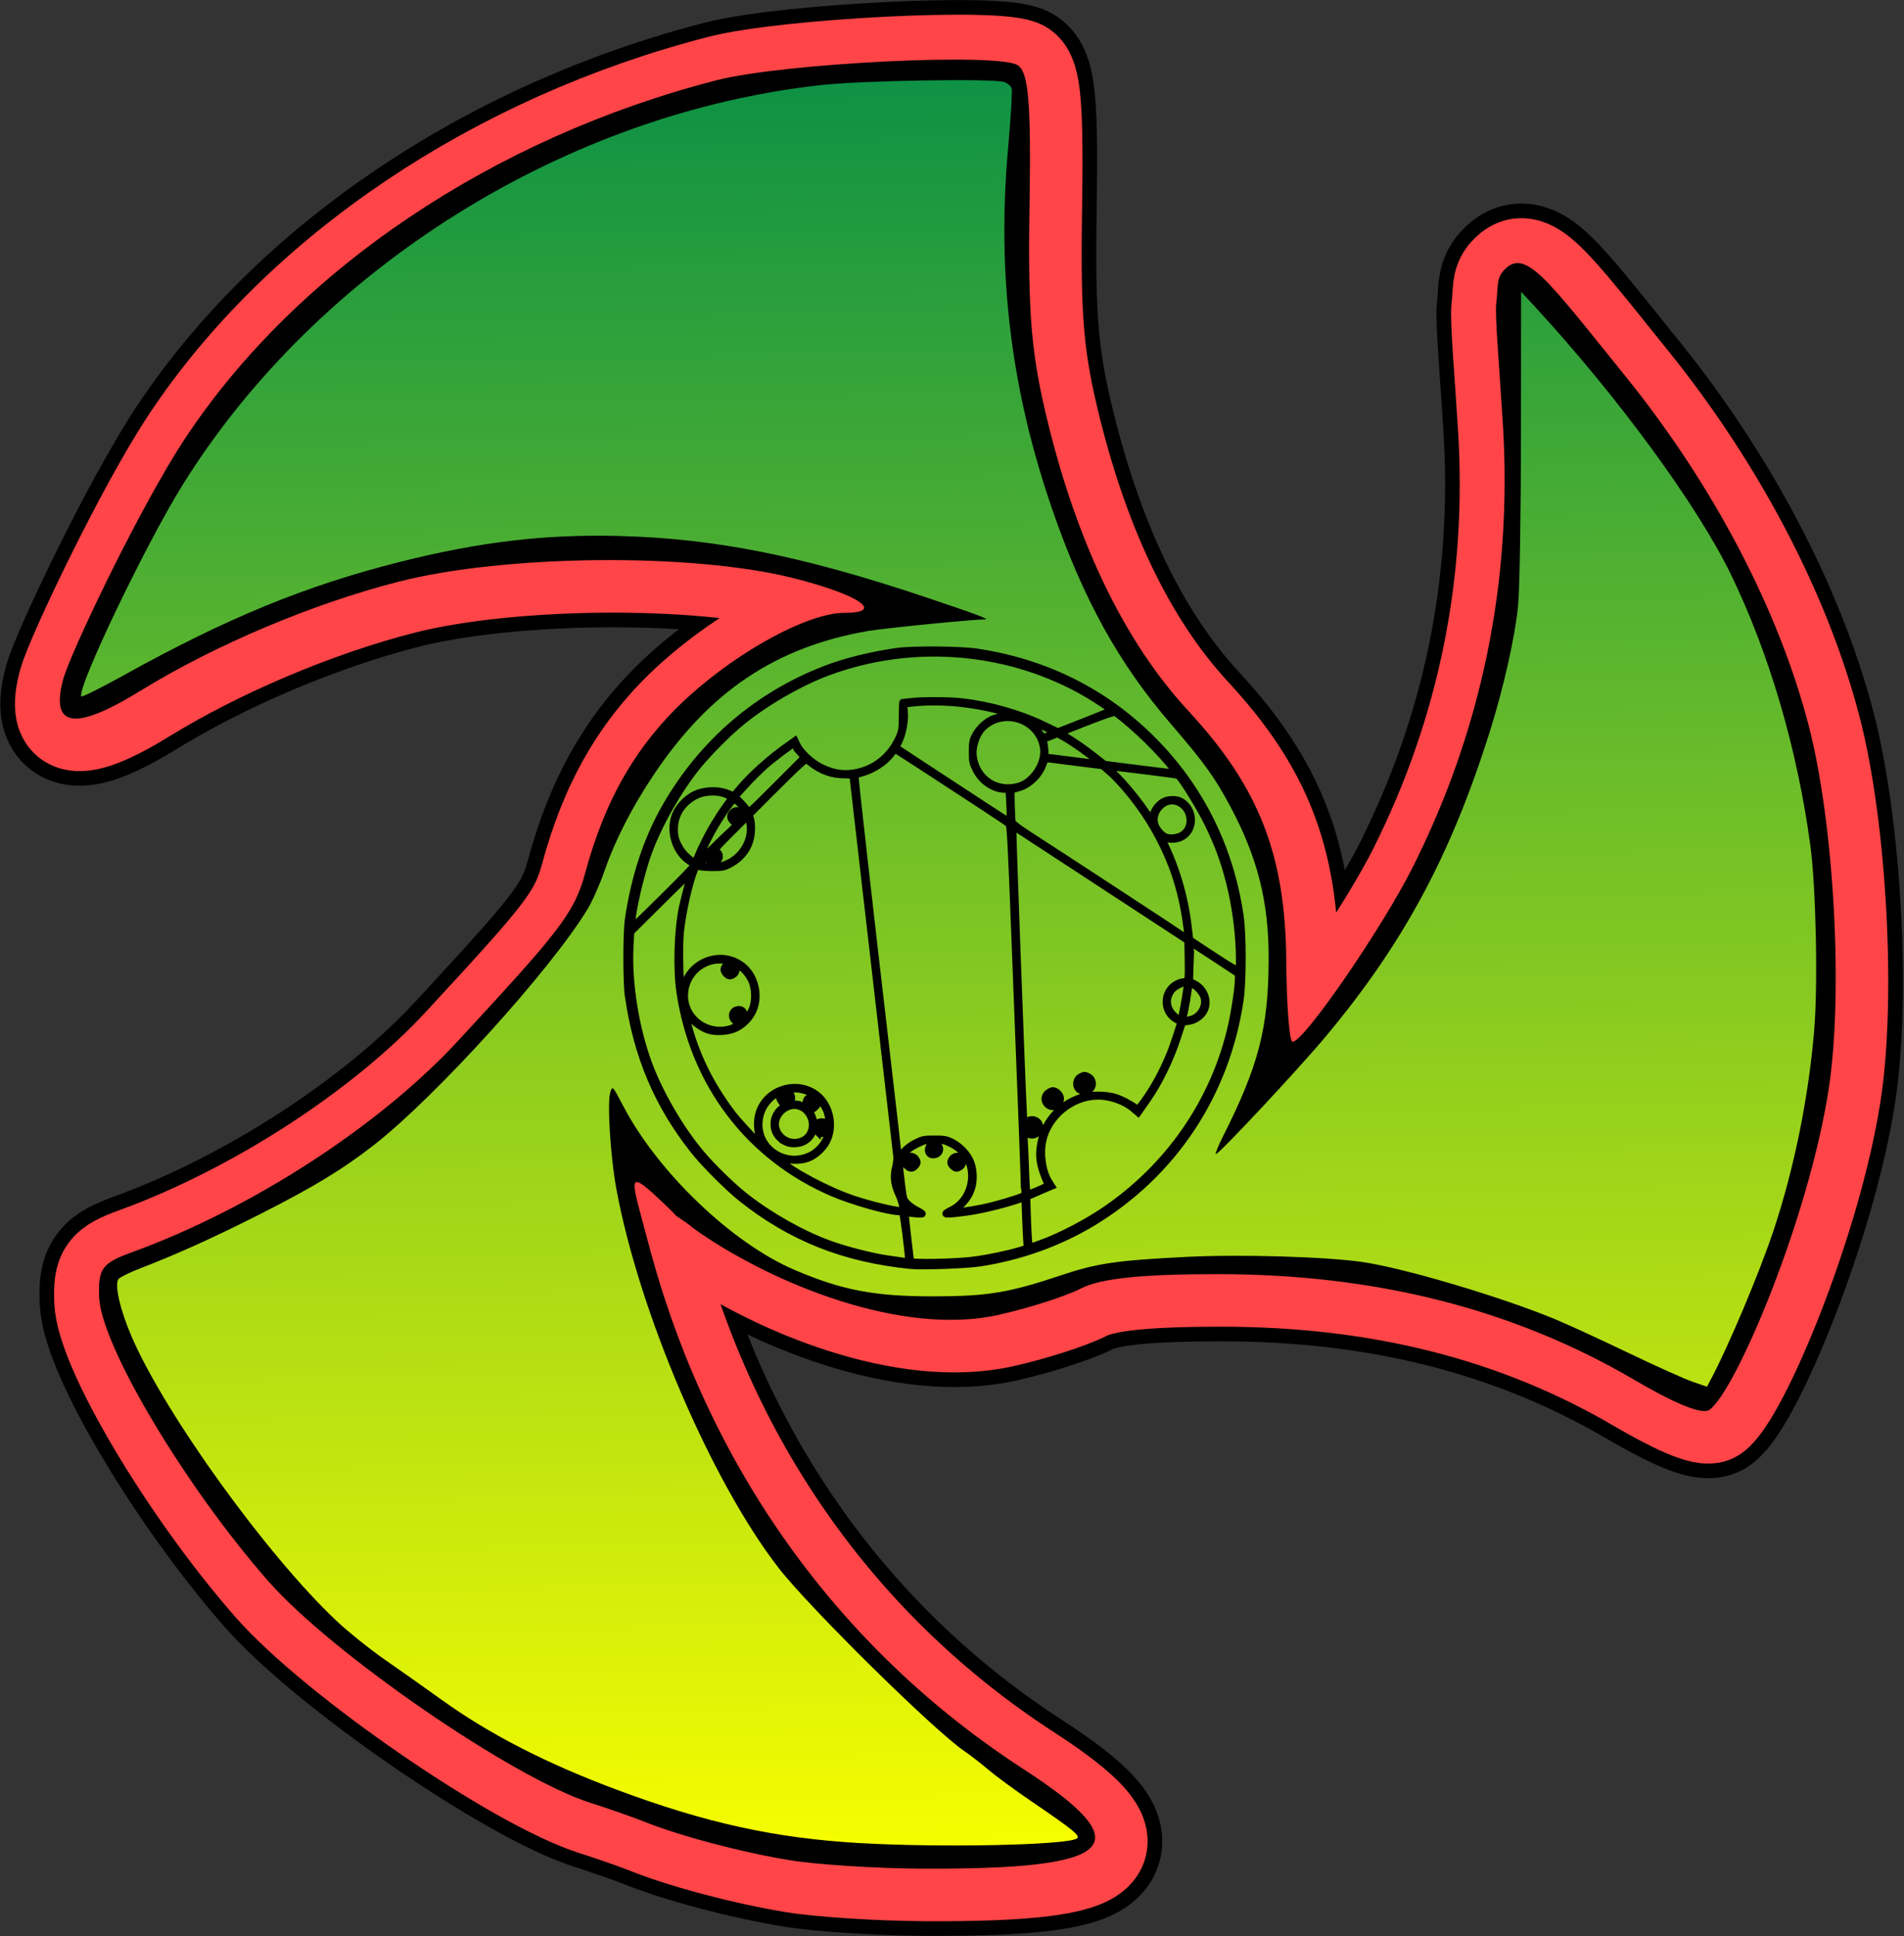 <?xml version="1.0" encoding="UTF-8" standalone="no"?>
<!-- Created with Inkscape (http://www.inkscape.org/) -->

<svg
   xmlns:dc="http://purl.org/dc/elements/1.1/"
   xmlns:cc="http://creativecommons.org/ns#"
   xmlns:rdf="http://www.w3.org/1999/02/22-rdf-syntax-ns#"
   xmlns:svg="http://www.w3.org/2000/svg"
   xmlns="http://www.w3.org/2000/svg"
   xmlns:xlink="http://www.w3.org/1999/xlink"
   version="1.1"
   width="250.707"
   height="254.829"
   id="svg3923">
  <rect width="100%" height="100%" fill="#333333" stroke="none"/>
  <defs
     id="defs3925">
    <linearGradient
       x1="103.372"
       y1="13.538"
       x2="105.9"
       y2="195.032"
       id="linearGradient3242"
       xlink:href="#linearGradient3965-4"
       gradientUnits="userSpaceOnUse"
       gradientTransform="matrix(0.947,0,0,0.947,39.212,216.046)" />
    <linearGradient
       id="linearGradient3965-4">
      <stop
         id="stop3967-0"
         style="stop-color:#0d9145;stop-opacity:1"
         offset="0" />
      <stop
         id="stop3969-9"
         style="stop-color:#f6fd00;stop-opacity:1"
         offset="1" />
    </linearGradient>
  </defs>
  <g
     transform="translate(-14.683,-96.382)"
     id="layer1">
    <g
       transform="matrix(1.355,0,0,1.355,-48.341,-204.148)"
       id="g4308">
      <g
         transform="matrix(0.947,0,0,0.947,39.549,216.384)"
         id="g4085-8-1"
         style="fill:#ff0000;stroke:#000000;stroke-width:13;stroke-linecap:butt;stroke-linejoin:bevel;stroke-miterlimit:4;stroke-opacity:1;stroke-dasharray:none">
        <g
           transform="translate(-0.092,0)"
           id="g4028-2-2"
           style="fill:#ff0000;stroke:#000000;stroke-width:13;stroke-linecap:butt;stroke-linejoin:bevel;stroke-miterlimit:4;stroke-opacity:1;stroke-dasharray:none">
          <path
             d="m 94.444,194.902 c -10.173,-0.774 -20.167,-3.552 -30.967,-8.609 -4.364,-2.043 -7.086,-3.664 -11.666,-6.946 -2.178,-1.56 -4.814,-3.44 -5.859,-4.177 -1.96,-1.382 -6.567,-5.956 -9.527,-9.457 -7.55,-8.933 -14.865,-20.763 -16.177,-26.161 -0.455,-1.871 -0.452,-1.96 0.071,-2.448 0.298,-0.279 2.14,-1.131 4.094,-1.893 4.406,-1.72 14.664,-6.873 17.898,-8.992 3.328,-2.18 6.124,-4.496 9.82,-8.131 6.054,-5.955 12.475,-13.506 15.837,-18.622 0.566,-0.862 1.352,-2.561 1.747,-3.775 1.388,-4.277 4.728,-10.199 7.887,-13.986 4.741,-5.684 10.431,-9.14 17.617,-10.701 2.175,-0.473 10.984,-1.448 13.133,-1.454 1.166,-0.003 -0.142,-0.56 -5.242,-2.23 -9.114,-2.985 -15.579,-4.585 -23.438,-5.802 -6.943,-1.075 -16.068,-0.827 -24.149,0.656 -11.825,2.171 -21.517,5.765 -34.352,12.741 -2.643,1.436 -4.851,2.567 -4.905,2.512 -0.157,-0.158 2.727,-7.657 3.25,-8.449 0.259,-0.392 1.435,-2.637 2.613,-4.99 6.248,-12.473 13.658,-21.749 24.019,-30.068 12.009,-9.643 28.901,-17.021 43.326,-18.923 4.633,-0.611 15.876,-1.145 18.8,-0.892 3.726,0.322 3.549,-0.057 2.951,6.312 -1.144,12.184 -0.155,22.535 3.261,34.141 3.073,10.439 7.401,18.819 13.147,25.457 7.357,8.499 10.138,15.201 10.138,24.426 0,6.334 -0.848,9.994 -3.728,16.081 -0.919,1.942 -1.67,3.631 -1.67,3.754 0,0.488 9.047,-9.284 12.571,-13.579 3.371,-4.108 7.247,-10.247 9.88,-15.646 2.755,-5.651 4.488,-10.229 6.412,-16.941 2.164,-7.55 2.167,-7.581 2.359,-25.827 l 0.172,-16.269 2.442,2.734 c 9.734,10.9 16.857,21.13 20.157,28.948 3.738,8.857 6.097,18.019 7.115,27.639 0.481,4.544 0.408,14.353 -0.142,18.938 -0.992,8.279 -2.949,15.95 -6.005,23.539 -1.533,3.807 -4.53,10.379 -4.732,10.379 -0.438,0 -5.196,-2.074 -9.081,-3.958 -7.443,-3.61 -13.524,-5.852 -20.834,-7.682 -6.055,-1.516 -7.146,-1.611 -18.183,-1.595 -11.493,0.017 -13.505,0.229 -18.467,1.943 -4.13,1.426 -6.881,1.932 -11.364,2.09 -6.173,0.217 -11.04,-0.748 -16.234,-3.22 -6.357,-3.025 -13.527,-10.146 -17.045,-16.927 l -0.813,-1.567 -0.084,3.419 c -0.201,8.227 3.445,20.809 9.743,33.623 4.607,9.373 7.035,12.669 15.893,21.575 6.582,6.618 11.946,11.147 18.057,15.249 1.641,1.101 3.278,2.322 3.639,2.714 l 0.656,0.711 -0.94,0.182 c -1.595,0.309 -19.491,0.429 -23.1,0.155 l 0,0 z M 109.054,135.62 c 3.936,-0.619 8.723,-2.538 12.38,-4.961 2.242,-1.486 6.059,-5.17 7.79,-7.52 8.01,-10.871 8.235,-25.807 0.557,-36.947 -1.659,-2.408 -4.882,-5.708 -7.494,-7.675 -2.303,-1.734 -6.846,-3.954 -9.857,-4.817 -16.298,-4.67 -33.599,4.517 -38.857,20.635 -1.055,3.233 -1.453,5.956 -1.459,9.973 -0.013,9.065 3.371,16.984 9.846,23.042 2.796,2.616 4.87,4.038 8.189,5.614 6.001,2.85 12.169,3.716 18.906,2.656 z"
             id="path4297-7-6"
             style="fill:#ff0000;fill-opacity:1;stroke:#000000;stroke-width:13;stroke-linecap:butt;stroke-linejoin:bevel;stroke-miterlimit:4;stroke-opacity:1;stroke-dasharray:none;display:inline" />
        </g>
        <path
           d="m 88.797,196.913 c -5.029,-0.825 -11.289,-2.485 -15,-3.976 -1.1,-0.442 -3.575,-1.306 -5.5,-1.921 -7.948,-2.537 -26.497,-15.301 -33.013,-22.717 -8.565,-9.748 -17.19,-24.226 -17.367,-29.153 -0.106,-2.931 0.293,-3.473 3.38,-4.596 12.325,-4.482 25.425,-12.98 33.5,-21.734 9.992,-10.831 11.843,-12.877 12.99,-17.133 1.988,-7.383 5.182,-13.233 10.705,-18.208 5.3,-4.775 12.27,-8.506 15.888,-8.506 4.289,0 1.475,-1.895 -5.333,-3.591 -10.346,-2.578 -29.473,-2.394 -40.382,0.389 -8.842,2.256 -18.862,6.488 -26.526,11.204 -6.874,4.229 -9.229,3.664 -7.901,-1.214 0.721,-2.649 7.863,-17.696 12.572,-24.788 11.432,-17.22 31.549,-30.746 54.487,-36.636 6.852,-1.759 28.975,-2.851 30.9,-1.525 1.103,0.76 1.356,3.853 1.189,14.578 -0.173,11.119 0.186,15.213 1.957,22.348 3.102,12.495 7.94,22.373 14.346,29.293 7.26,7.842 9.962,14.753 10.045,25.691 0.034,4.537 0.324,8.249 0.644,8.25 1.178,0.003 9.223,-11.694 12.38,-17.999 7.097,-14.175 10.185,-29.374 9.208,-45.312 -0.344,-5.604 -0.839,-11.195 -0.685,-12.417 0.203,-1.609 -0.022,-2.519 0.757,-3.377 2.178,-2.398 4.284,0.656 12.571,10.925 8.943,11.081 15.627,23.824 18.718,35.682 2.628,10.083 3.588,27.594 2.053,37.437 -2.075,13.301 -9.512,30.856 -12.219,32.804 -0.857,0.617 -4.269,-1.054 -7.653,-3.037 -12.454,-7.299 -26.57,-10.882 -42.848,-10.877 -7.817,0.003 -11.989,0.441 -14,1.472 -1.575,0.807 -5.388,2.028 -8.473,2.712 -10.003,2.219 -23.137,-3.269 -30.661,-8.444 -1.441,-0.991 -0.255,-0.292 -2.411,-1.734 -0.375,-0.409 -0.662,-0.707 -1.775,-1.748 -3.491,-3.265 -2.769,-1.903 -1.037,4.664 5.993,22.717 19.404,41.496 38.454,53.845 12.151,7.877 9.652,10.316 -10.464,10.213 -4.675,-0.024 -10.75,-0.413 -13.5,-0.864 z M 118.635,194.469 c -0.22,-0.55 -2.861,-2.52 -5.869,-4.378 -3.008,-1.858 -4.927,-3.947 -5.469,-4.25 -0.419,-0.235 -0.679,-0.419 -1.341,-0.872 -1.655,-1.134 -15.347,-13.65 -19.915,-20.377 -8.295,-12.214 -15.82,-32.968 -15.7,-43.301 l 0.044,-3.823 1.866,3.529 c 2.644,5 10.069,12.129 15.411,14.797 9.037,4.513 20.458,4.782 30.202,0.71 4.423,-1.848 24.997,-2.131 32.24,-0.443 9.209,2.146 17.801,5.266 24.946,9.057 3.989,2.117 7.585,3.318 7.762,3.318 0.549,0 5.25,-10.711 6.966,-15.917 7.202,-21.858 5.772,-45.698 -4.019,-67.023 -2.817,-6.135 -10.542,-17.143 -17.164,-24.457 l -4.914,-5.428 0.056,16.928 c 0.05,15.015 -0.218,17.889 -2.368,25.428 -4.687,16.432 -10.938,27.451 -22.501,39.663 l -6.474,6.837 2.606,-5.303 c 1.82,-3.703 2.746,-7.485 3.07,-12.535 0.622,-9.695 -2.87,-18.821 -10.108,-26.415 -11.371,-11.929 -19.138,-38.685 -16.776,-57.79 0.473,-3.827 0.665,-7.295 0.427,-7.707 -0.74,-1.281 -17.43,-0.823 -25.371,0.696 -28.797,5.51 -53.124,24.003 -64.848,49.295 -1.322,2.852 -0.539,1.204 -2.3,4.319 -0.319,0.564 -0.221,0.341 -0.528,0.991 -0.691,1.466 -0.87,2.456 -1.685,4.405 -0.814,1.949 -1.319,3.544 -1.121,3.544 0.198,0 3.662,-1.872 7.699,-4.16 14.039,-7.958 31.626,-12.829 46.34,-12.835 8.195,-0.003 20.348,2.253 30.475,5.657 l 8.441,2.838 -7.458,0.571 c -9.522,0.729 -16.357,3.723 -22.223,9.734 -4.93,5.052 -9.079,13.259 -9.763,16.594 -0.487,2.378 -4.6,7.274 -5.919,9.134 -0.346,0.489 0.016,0.074 -0.466,0.619 -1.557,1.758 -11.875,14.198 -19.572,19.269 -8.215,5.412 -18.644,9.686 -21.837,10.835 -1.928,0.694 -2.262,0.575 -1.736,3.205 1.672,8.361 18.141,31.056 26.283,36.221 1.526,0.968 4.35,2.987 6.275,4.486 8.599,6.696 26.45,13.509 38.5,14.693 10.609,1.043 28.308,0.814 27.838,-0.36 z"
           id="path3127-7-0"
           style="fill:#ff0000;fill-opacity:1;stroke:#000000;stroke-width:13;stroke-linecap:butt;stroke-linejoin:bevel;stroke-miterlimit:4;stroke-opacity:1;stroke-dasharray:none" />
      </g>
      <g
         transform="matrix(0.947,0,0,0.947,39.549,216.384)"
         id="g4085-8"
         style="fill:#ff0000;stroke:#ff4548;stroke-width:10;stroke-linecap:butt;stroke-linejoin:bevel;stroke-miterlimit:4;stroke-opacity:1;stroke-dasharray:none">
        <g
           transform="translate(-0.092,0)"
           id="g4028-2"
           style="fill:#ff0000;stroke:#ff4548;stroke-width:10;stroke-linecap:butt;stroke-linejoin:bevel;stroke-miterlimit:4;stroke-opacity:1;stroke-dasharray:none">
          <path
             d="m 94.444,194.902 c -10.173,-0.774 -20.167,-3.552 -30.967,-8.609 -4.364,-2.043 -7.086,-3.664 -11.666,-6.946 -2.178,-1.56 -4.814,-3.44 -5.859,-4.177 -1.96,-1.382 -6.567,-5.956 -9.527,-9.457 -7.55,-8.933 -14.865,-20.763 -16.177,-26.161 -0.455,-1.871 -0.452,-1.96 0.071,-2.448 0.298,-0.279 2.14,-1.131 4.094,-1.893 4.406,-1.72 14.664,-6.873 17.898,-8.992 3.328,-2.18 6.124,-4.496 9.82,-8.131 6.054,-5.955 12.475,-13.506 15.837,-18.622 0.566,-0.862 1.352,-2.561 1.747,-3.775 1.388,-4.277 4.728,-10.199 7.887,-13.986 4.741,-5.684 10.431,-9.14 17.617,-10.701 2.175,-0.473 10.984,-1.448 13.133,-1.454 1.166,-0.003 -0.142,-0.56 -5.242,-2.23 -9.114,-2.985 -15.579,-4.585 -23.438,-5.802 -6.943,-1.075 -16.068,-0.827 -24.149,0.656 -11.825,2.171 -21.517,5.765 -34.352,12.741 -2.643,1.436 -4.851,2.567 -4.905,2.512 -0.157,-0.158 2.727,-7.657 3.25,-8.449 0.259,-0.392 1.435,-2.637 2.613,-4.99 6.248,-12.473 13.658,-21.749 24.019,-30.068 12.009,-9.643 28.901,-17.021 43.326,-18.923 4.633,-0.611 15.876,-1.145 18.8,-0.892 3.726,0.322 3.549,-0.057 2.951,6.312 -1.144,12.184 -0.155,22.535 3.261,34.141 3.073,10.439 7.401,18.819 13.147,25.457 7.357,8.499 10.138,15.201 10.138,24.426 0,6.334 -0.848,9.994 -3.728,16.081 -0.919,1.942 -1.67,3.631 -1.67,3.754 0,0.488 9.047,-9.284 12.571,-13.579 3.371,-4.108 7.247,-10.247 9.88,-15.646 2.755,-5.651 4.488,-10.229 6.412,-16.941 2.164,-7.55 2.167,-7.581 2.359,-25.827 l 0.172,-16.269 2.442,2.734 c 9.734,10.9 16.857,21.13 20.157,28.948 3.738,8.857 6.097,18.019 7.115,27.639 0.481,4.544 0.408,14.353 -0.142,18.938 -0.992,8.279 -2.949,15.95 -6.005,23.539 -1.533,3.807 -4.53,10.379 -4.732,10.379 -0.438,0 -5.196,-2.074 -9.081,-3.958 -7.443,-3.61 -13.524,-5.852 -20.834,-7.682 -6.055,-1.516 -7.146,-1.611 -18.183,-1.595 -11.493,0.017 -13.505,0.229 -18.467,1.943 -4.13,1.426 -6.881,1.932 -11.364,2.09 -6.173,0.217 -11.04,-0.748 -16.234,-3.22 -6.357,-3.025 -13.527,-10.146 -17.045,-16.927 l -0.813,-1.567 -0.084,3.419 c -0.201,8.227 3.445,20.809 9.743,33.623 4.607,9.373 7.035,12.669 15.893,21.575 6.582,6.618 11.946,11.147 18.057,15.249 1.641,1.101 3.278,2.322 3.639,2.714 l 0.656,0.711 -0.94,0.182 c -1.595,0.309 -19.491,0.429 -23.1,0.155 l 0,0 z M 109.054,135.62 c 3.936,-0.619 8.723,-2.538 12.38,-4.961 2.242,-1.486 6.059,-5.17 7.79,-7.52 8.01,-10.871 8.235,-25.807 0.557,-36.947 -1.659,-2.408 -4.882,-5.708 -7.494,-7.675 -2.303,-1.734 -6.846,-3.954 -9.857,-4.817 -16.298,-4.67 -33.599,4.517 -38.857,20.635 -1.055,3.233 -1.453,5.956 -1.459,9.973 -0.013,9.065 3.371,16.984 9.846,23.042 2.796,2.616 4.87,4.038 8.189,5.614 6.001,2.85 12.169,3.716 18.906,2.656 z"
             id="path4297-7"
             style="fill:#ff0000;fill-opacity:1;stroke:#ff4548;stroke-width:10;stroke-linecap:butt;stroke-linejoin:bevel;stroke-miterlimit:4;stroke-opacity:1;stroke-dasharray:none;display:inline" />
        </g>
        <path
           d="m 88.797,196.913 c -5.029,-0.825 -11.289,-2.485 -15,-3.976 -1.1,-0.442 -3.575,-1.306 -5.5,-1.921 -7.948,-2.537 -26.497,-15.301 -33.013,-22.717 -8.565,-9.748 -17.19,-24.226 -17.367,-29.153 -0.106,-2.931 0.293,-3.473 3.38,-4.596 12.325,-4.482 25.425,-12.98 33.5,-21.734 9.992,-10.831 11.843,-12.877 12.99,-17.133 1.988,-7.383 5.182,-13.233 10.705,-18.208 5.3,-4.775 12.27,-8.506 15.888,-8.506 4.289,0 1.475,-1.895 -5.333,-3.591 -10.346,-2.578 -29.473,-2.394 -40.382,0.389 -8.842,2.256 -18.862,6.488 -26.526,11.204 -6.874,4.229 -9.229,3.664 -7.901,-1.214 0.721,-2.649 7.863,-17.696 12.572,-24.788 11.432,-17.22 31.549,-30.746 54.487,-36.636 6.852,-1.759 28.975,-2.851 30.9,-1.525 1.103,0.76 1.356,3.853 1.189,14.578 -0.173,11.119 0.186,15.213 1.957,22.348 3.102,12.495 7.94,22.373 14.346,29.293 7.26,7.842 9.962,14.753 10.045,25.691 0.034,4.537 0.324,8.249 0.644,8.25 1.178,0.003 9.223,-11.694 12.38,-17.999 7.097,-14.175 10.185,-29.374 9.208,-45.312 -0.344,-5.604 -0.839,-11.195 -0.685,-12.417 0.203,-1.609 -0.022,-2.519 0.757,-3.377 2.178,-2.398 4.284,0.656 12.571,10.925 8.943,11.081 15.627,23.824 18.718,35.682 2.628,10.083 3.588,27.594 2.053,37.437 -2.075,13.301 -9.512,30.856 -12.219,32.804 -0.857,0.617 -4.269,-1.054 -7.653,-3.037 -12.454,-7.299 -26.57,-10.882 -42.848,-10.877 -7.817,0.003 -11.989,0.441 -14,1.472 -1.575,0.807 -5.388,2.028 -8.473,2.712 -10.003,2.219 -23.137,-3.269 -30.661,-8.444 -1.441,-0.991 -0.255,-0.292 -2.411,-1.734 -0.375,-0.409 -0.662,-0.707 -1.775,-1.748 -3.491,-3.265 -2.769,-1.903 -1.037,4.664 5.993,22.717 19.404,41.496 38.454,53.845 12.151,7.877 9.652,10.316 -10.464,10.213 -4.675,-0.024 -10.75,-0.413 -13.5,-0.864 z M 118.635,194.469 c -0.22,-0.55 -2.861,-2.52 -5.869,-4.378 -3.008,-1.858 -4.927,-3.947 -5.469,-4.25 -0.419,-0.235 -0.679,-0.419 -1.341,-0.872 -1.655,-1.134 -15.347,-13.65 -19.915,-20.377 -8.295,-12.214 -15.82,-32.968 -15.7,-43.301 l 0.044,-3.823 1.866,3.529 c 2.644,5 10.069,12.129 15.411,14.797 9.037,4.513 20.458,4.782 30.202,0.71 4.423,-1.848 24.997,-2.131 32.24,-0.443 9.209,2.146 17.801,5.266 24.946,9.057 3.989,2.117 7.585,3.318 7.762,3.318 0.549,0 5.25,-10.711 6.966,-15.917 7.202,-21.858 5.772,-45.698 -4.019,-67.023 -2.817,-6.135 -10.542,-17.143 -17.164,-24.457 l -4.914,-5.428 0.056,16.928 c 0.05,15.015 -0.218,17.889 -2.368,25.428 -4.687,16.432 -10.938,27.451 -22.501,39.663 l -6.474,6.837 2.606,-5.303 c 1.82,-3.703 2.746,-7.485 3.07,-12.535 0.622,-9.695 -2.87,-18.821 -10.108,-26.415 -11.371,-11.929 -19.138,-38.685 -16.776,-57.79 0.473,-3.827 0.665,-7.295 0.427,-7.707 -0.74,-1.281 -17.43,-0.823 -25.371,0.696 -28.797,5.51 -53.124,24.003 -64.848,49.295 -1.322,2.852 -0.539,1.204 -2.3,4.319 -0.319,0.564 -0.221,0.341 -0.528,0.991 -0.691,1.466 -0.87,2.456 -1.685,4.405 -0.814,1.949 -1.319,3.544 -1.121,3.544 0.198,0 3.662,-1.872 7.699,-4.16 14.039,-7.958 31.626,-12.829 46.34,-12.835 8.195,-0.003 20.348,2.253 30.475,5.657 l 8.441,2.838 -7.458,0.571 c -9.522,0.729 -16.357,3.723 -22.223,9.734 -4.93,5.052 -9.079,13.259 -9.763,16.594 -0.487,2.378 -4.6,7.274 -5.919,9.134 -0.346,0.489 0.016,0.074 -0.466,0.619 -1.557,1.758 -11.875,14.198 -19.572,19.269 -8.215,5.412 -18.644,9.686 -21.837,10.835 -1.928,0.694 -2.262,0.575 -1.736,3.205 1.672,8.361 18.141,31.056 26.283,36.221 1.526,0.968 4.35,2.987 6.275,4.486 8.599,6.696 26.45,13.509 38.5,14.693 10.609,1.043 28.308,0.814 27.838,-0.36 z"
           id="path3127-7"
           style="fill:#ff0000;fill-opacity:1;stroke:#ff4548;stroke-width:10;stroke-linecap:butt;stroke-linejoin:bevel;stroke-miterlimit:4;stroke-opacity:1;stroke-dasharray:none" />
      </g>
      <g
         transform="matrix(0.947,0,0,0.947,39.178,216.012)"
         id="g4085-0">
        <g
           transform="translate(-0.092,0)"
           id="g4028-8"
           style="fill:#000000;stroke:#000000;stroke-width:1.4;stroke-miterlimit:4;stroke-opacity:1;stroke-dasharray:none">
          <path
             d="m 94.444,194.902 c -10.173,-0.774 -20.167,-3.552 -30.967,-8.609 -4.364,-2.043 -7.086,-3.664 -11.666,-6.946 -2.178,-1.56 -4.814,-3.44 -5.859,-4.177 -1.96,-1.382 -6.567,-5.956 -9.527,-9.457 -7.55,-8.933 -14.865,-20.763 -16.177,-26.161 -0.455,-1.871 -0.452,-1.96 0.071,-2.448 0.298,-0.279 2.14,-1.131 4.094,-1.893 4.406,-1.72 14.664,-6.873 17.898,-8.992 3.328,-2.18 6.124,-4.496 9.82,-8.131 6.054,-5.955 12.475,-13.506 15.837,-18.622 0.566,-0.862 1.352,-2.561 1.747,-3.775 1.388,-4.277 4.728,-10.199 7.887,-13.986 4.741,-5.684 10.431,-9.14 17.617,-10.701 2.175,-0.473 10.984,-1.448 13.133,-1.454 1.166,-0.003 -0.142,-0.56 -5.242,-2.23 -9.114,-2.985 -15.579,-4.585 -23.438,-5.802 -6.943,-1.075 -16.068,-0.827 -24.149,0.656 -11.825,2.171 -21.517,5.765 -34.352,12.741 -2.643,1.436 -4.851,2.567 -4.905,2.512 -0.157,-0.158 2.727,-7.657 3.25,-8.449 0.259,-0.392 1.435,-2.637 2.613,-4.99 6.248,-12.473 13.658,-21.749 24.019,-30.068 12.009,-9.643 28.901,-17.021 43.326,-18.923 4.633,-0.611 15.876,-1.145 18.8,-0.892 3.726,0.322 3.549,-0.057 2.951,6.312 -1.144,12.184 -0.155,22.535 3.261,34.141 3.073,10.439 7.401,18.819 13.147,25.457 7.357,8.499 10.138,15.201 10.138,24.426 0,6.334 -0.848,9.994 -3.728,16.081 -0.919,1.942 -1.67,3.631 -1.67,3.754 0,0.488 9.047,-9.284 12.571,-13.579 3.371,-4.108 7.247,-10.247 9.88,-15.646 2.755,-5.651 4.488,-10.229 6.412,-16.941 2.164,-7.55 2.167,-7.581 2.359,-25.827 l 0.172,-16.269 2.442,2.734 c 9.734,10.9 16.857,21.13 20.157,28.948 3.738,8.857 6.097,18.019 7.115,27.639 0.481,4.544 0.408,14.353 -0.142,18.938 -0.992,8.279 -2.949,15.95 -6.005,23.539 -1.533,3.807 -4.53,10.379 -4.732,10.379 -0.438,0 -5.196,-2.074 -9.081,-3.958 -7.443,-3.61 -13.524,-5.852 -20.834,-7.682 -6.055,-1.516 -7.146,-1.611 -18.183,-1.595 -11.493,0.017 -13.505,0.229 -18.467,1.943 -4.13,1.426 -6.881,1.932 -11.364,2.09 -6.173,0.217 -11.04,-0.748 -16.234,-3.22 -6.357,-3.025 -13.527,-10.146 -17.045,-16.927 l -0.813,-1.567 -0.084,3.419 c -0.201,8.227 3.445,20.809 9.743,33.623 4.607,9.373 7.035,12.669 15.893,21.575 6.582,6.618 11.946,11.147 18.057,15.249 1.641,1.101 3.278,2.322 3.639,2.714 l 0.656,0.711 -0.94,0.182 c -1.595,0.309 -19.491,0.429 -23.1,0.155 l 0,0 z M 109.054,135.62 c 3.936,-0.619 8.723,-2.538 12.38,-4.961 2.242,-1.486 6.059,-5.17 7.79,-7.52 8.01,-10.871 8.235,-25.807 0.557,-36.947 -1.659,-2.408 -4.882,-5.708 -7.494,-7.675 -2.303,-1.734 -6.846,-3.954 -9.857,-4.817 -16.298,-4.67 -33.599,4.517 -38.857,20.635 -1.055,3.233 -1.453,5.956 -1.459,9.973 -0.013,9.065 3.371,16.984 9.846,23.042 2.796,2.616 4.87,4.038 8.189,5.614 6.001,2.85 12.169,3.716 18.906,2.656 z"
             id="path4297-8"
             style="fill:#000000;fill-opacity:1;stroke:#000000;stroke-width:1.4;stroke-miterlimit:4;stroke-opacity:1;stroke-dasharray:none;display:inline" />
        </g>
        <path
           d="m 88.797,196.913 c -5.029,-0.825 -11.289,-2.485 -15,-3.976 -1.1,-0.442 -3.575,-1.306 -5.5,-1.921 -7.948,-2.537 -26.497,-15.301 -33.013,-22.717 -8.565,-9.748 -17.19,-24.226 -17.367,-29.153 -0.106,-2.931 0.293,-3.473 3.38,-4.596 12.325,-4.482 25.425,-12.98 33.5,-21.734 9.992,-10.831 11.843,-12.877 12.99,-17.133 1.988,-7.383 5.182,-13.233 10.705,-18.208 5.3,-4.775 12.27,-8.506 15.888,-8.506 4.289,0 1.475,-1.895 -5.333,-3.591 -10.346,-2.578 -29.473,-2.394 -40.382,0.389 -8.842,2.256 -18.862,6.488 -26.526,11.204 -6.874,4.229 -9.229,3.664 -7.901,-1.214 0.721,-2.649 7.863,-17.696 12.572,-24.788 11.432,-17.22 31.549,-30.746 54.487,-36.636 6.852,-1.759 28.975,-2.851 30.9,-1.525 1.103,0.76 1.356,3.853 1.189,14.578 -0.173,11.119 0.186,15.213 1.957,22.348 3.102,12.495 7.94,22.373 14.346,29.293 7.26,7.842 9.962,14.753 10.045,25.691 0.034,4.537 0.324,8.249 0.644,8.25 1.178,0.003 9.223,-11.694 12.38,-17.999 7.097,-14.175 10.185,-29.374 9.208,-45.312 -0.344,-5.604 -0.839,-11.195 -0.685,-12.417 0.203,-1.609 -0.022,-2.519 0.757,-3.377 2.178,-2.398 4.284,0.656 12.571,10.925 8.943,11.081 15.627,23.824 18.718,35.682 2.628,10.083 3.588,27.594 2.053,37.437 -2.075,13.301 -9.512,30.856 -12.219,32.804 -0.857,0.617 -4.269,-1.054 -7.653,-3.037 -12.454,-7.299 -26.57,-10.882 -42.848,-10.877 -7.817,0.003 -11.989,0.441 -14,1.472 -1.575,0.807 -5.388,2.028 -8.473,2.712 -10.003,2.219 -23.137,-3.269 -30.661,-8.444 -1.441,-0.991 -0.255,-0.292 -2.411,-1.734 -0.375,-0.409 -0.662,-0.707 -1.775,-1.748 -3.491,-3.265 -2.769,-1.903 -1.037,4.664 5.993,22.717 19.404,41.496 38.454,53.845 12.151,7.877 9.652,10.316 -10.464,10.213 -4.675,-0.024 -10.75,-0.413 -13.5,-0.864 z M 118.635,194.469 c -0.22,-0.55 -2.861,-2.52 -5.869,-4.378 -3.008,-1.858 -4.927,-3.947 -5.469,-4.25 -0.419,-0.235 -0.679,-0.419 -1.341,-0.872 -1.655,-1.134 -15.347,-13.65 -19.915,-20.377 -8.295,-12.214 -15.82,-32.968 -15.7,-43.301 l 0.044,-3.823 1.866,3.529 c 2.644,5 10.069,12.129 15.411,14.797 9.037,4.513 20.458,4.782 30.202,0.71 4.423,-1.848 24.997,-2.131 32.24,-0.443 9.209,2.146 17.801,5.266 24.946,9.057 3.989,2.117 7.585,3.318 7.762,3.318 0.549,0 5.25,-10.711 6.966,-15.917 7.202,-21.858 5.772,-45.698 -4.019,-67.023 -2.817,-6.135 -10.542,-17.143 -17.164,-24.457 l -4.914,-5.428 0.056,16.928 c 0.05,15.015 -0.218,17.889 -2.368,25.428 -4.687,16.432 -10.938,27.451 -22.501,39.663 l -6.474,6.837 2.606,-5.303 c 1.82,-3.703 2.746,-7.485 3.07,-12.535 0.622,-9.695 -2.87,-18.821 -10.108,-26.415 -11.371,-11.929 -19.138,-38.685 -16.776,-57.79 0.473,-3.827 0.665,-7.295 0.427,-7.707 -0.74,-1.281 -17.43,-0.823 -25.371,0.696 -28.797,5.51 -53.124,24.003 -64.848,49.295 -1.322,2.852 -0.539,1.204 -2.3,4.319 -0.319,0.564 -0.221,0.341 -0.528,0.991 -0.691,1.466 -0.87,2.456 -1.685,4.405 -0.814,1.949 -1.319,3.544 -1.121,3.544 0.198,0 3.662,-1.872 7.699,-4.16 14.039,-7.958 31.626,-12.829 46.34,-12.835 8.195,-0.003 20.348,2.253 30.475,5.657 l 8.441,2.838 -7.458,0.571 c -9.522,0.729 -16.357,3.723 -22.223,9.734 -4.93,5.052 -9.079,13.259 -9.763,16.594 -0.487,2.378 -4.6,7.274 -5.919,9.134 -0.346,0.489 0.016,0.074 -0.466,0.619 -1.557,1.758 -11.875,14.198 -19.572,19.269 -8.215,5.412 -18.644,9.686 -21.837,10.835 -1.928,0.694 -2.262,0.575 -1.736,3.205 1.672,8.361 18.141,31.056 26.283,36.221 1.526,0.968 4.35,2.987 6.275,4.486 8.599,6.696 26.45,13.509 38.5,14.693 10.609,1.043 28.308,0.814 27.838,-0.36 z"
           id="path3127-1"
           style="fill:#000000;fill-opacity:1" />
      </g>
      <path
         d="m 130.155,400.833 c -8.308,-0.475 -15.074,-1.959 -23.78,-5.217 -6.838,-2.559 -12.332,-5.384 -16.976,-8.729 -1.499,-1.079 -3.945,-2.807 -5.435,-3.84 -1.491,-1.032 -3.654,-2.769 -4.808,-3.859 -6.78,-6.407 -16.632,-20.086 -19.863,-27.58 -1.115,-2.586 -1.679,-5.071 -1.264,-5.571 0.152,-0.183 1.086,-0.645 2.075,-1.026 3.639,-1.403 7.111,-2.971 11.59,-5.234 5.216,-2.636 8.11,-4.389 11.14,-6.749 5.999,-4.671 17.257,-17.096 20.78,-22.936 0.462,-0.765 1.196,-2.419 1.631,-3.676 1.046,-3.017 2.679,-6.208 4.796,-9.367 5.429,-8.104 11.87,-12.419 20.849,-13.967 1.573,-0.271 10.158,-1.12 11.327,-1.12 0.521,0 -0.733,-0.471 -5.598,-2.106 -12.072,-4.055 -20.566,-5.757 -29.938,-5.998 -7.209,-0.186 -13.594,0.571 -21.367,2.532 -9.11,2.298 -16.795,5.453 -26.755,10.984 -2.248,1.248 -4.118,2.177 -4.155,2.064 -0.336,-1.009 6.301,-14.84 9.867,-20.563 13.126,-21.064 37.273,-36.147 62.161,-38.83 4.019,-0.433 16.386,-0.637 17.62,-0.291 0.358,0.101 0.707,0.394 0.774,0.653 0.068,0.258 -0.094,2.907 -0.36,5.886 -1.081,12.134 0.295,23.365 4.276,34.911 3.031,8.789 6.462,15.001 11.553,20.914 3.237,3.76 4.266,5.187 5.769,8 2.665,4.988 3.75,9.302 3.731,14.839 -0.023,6.709 -0.961,10.335 -4.474,17.295 -0.425,0.842 -0.722,1.583 -0.66,1.645 0.166,0.166 8.039,-8.254 10.719,-11.465 7.512,-9.001 12.087,-17.49 15.867,-29.447 1.397,-4.42 2.525,-9.46 2.8,-12.509 0.141,-1.567 0.262,-9.035 0.269,-16.597 l 0.012,-13.748 1.258,1.362 c 8.099,8.768 15.882,19.392 19.146,26.133 3.731,7.706 6.419,16.874 7.699,26.257 0.553,4.053 0.752,13.568 0.377,18.015 -0.555,6.578 -1.963,13.483 -3.98,19.513 -1.35,4.036 -4.32,11.089 -6.019,14.292 l -0.42,0.792 -1.404,-0.483 c -0.772,-0.266 -3.587,-1.531 -6.255,-2.812 -2.668,-1.281 -5.854,-2.745 -7.08,-3.254 -5.174,-2.148 -14.58,-4.946 -18.672,-5.553 -3.534,-0.525 -11.871,-0.772 -17.151,-0.509 -6.763,0.337 -8.738,0.624 -12.143,1.767 -5.096,1.711 -7.156,2.055 -12.351,2.067 -5.786,0.013 -8.937,-0.579 -13.571,-2.551 -6.114,-2.602 -13.341,-9.518 -16.718,-15.997 -1.001,-1.921 -1.027,-1.947 -1.233,-1.239 -0.301,1.034 0.025,6.216 0.582,9.267 2.192,11.998 9.243,28.483 15.788,36.911 3.008,3.873 15.158,15.843 18.069,17.8 0.506,0.341 1.534,1.138 2.283,1.772 0.749,0.634 2.644,2.025 4.211,3.092 4.143,2.82 4.826,3.382 4.398,3.622 -1.137,0.636 -13.126,0.886 -20.986,0.436 l 0,0 z"
         id="path3963"
         style="fill:url(#linearGradient3242);fill-opacity:1;stroke:none" />
      <path
         d="m 134.947,344.721 c -6.404,-0.648 -11.57,-2.7 -16.356,-6.5 -1.318,-1.046 -3.619,-3.348 -4.661,-4.662 -3.518,-4.437 -5.532,-9.196 -6.371,-15.06 -0.185,-1.289 -0.185,-6.052 0,-7.341 0.597,-4.172 1.841,-7.926 3.675,-11.093 3.592,-6.204 8.953,-10.782 15.594,-13.317 1.877,-0.716 4.367,-1.33 6.824,-1.682 1.501,-0.215 6.166,-0.182 7.751,0.055 7.456,1.115 13.783,4.569 18.634,10.171 3.743,4.323 6.133,9.599 6.992,15.435 0.269,1.826 0.269,6.379 0,8.205 -1.342,9.123 -6.479,16.877 -14.322,21.62 -3.265,1.974 -7.027,3.323 -10.958,3.929 -1.349,0.208 -5.627,0.359 -6.801,0.241 z m 6.208,-0.536 c 1.343,-0.174 3.292,-0.58 4.448,-0.926 l 0.724,-0.217 -0.048,-0.666 c -0.027,-0.366 -0.078,-1.471 -0.114,-2.456 l -0.065,-1.79 -0.772,0.257 c -1.404,0.468 -3.571,0.986 -4.826,1.153 -2.264,0.301 -2.519,0.269 -1.567,-0.197 1.151,-0.563 1.897,-1.728 1.978,-3.085 0.088,-1.492 -0.621,-2.69 -1.99,-3.364 -0.627,-0.309 -0.814,-0.349 -1.603,-0.349 -0.816,0 -0.965,0.035 -1.717,0.407 -0.618,0.306 -0.93,0.542 -1.252,0.949 -0.501,0.634 -0.502,0.647 -0.228,2.871 0.185,1.499 0.199,1.548 0.56,1.921 0.204,0.21 0.626,0.507 0.938,0.66 0.312,0.153 0.546,0.312 0.519,0.354 -0.026,0.042 -0.397,0.035 -0.823,-0.016 -0.426,-0.051 -0.795,-0.073 -0.819,-0.049 -0.024,0.024 0.08,1.072 0.23,2.329 0.15,1.257 0.274,2.306 0.274,2.33 0,0.198 4.369,0.116 6.154,-0.116 z m -6.453,-9.066 c -0.264,-0.185 -0.325,-0.675 -0.11,-0.89 0.215,-0.215 0.705,-0.154 0.89,0.11 0.222,0.317 0.212,0.472 -0.048,0.732 -0.26,0.26 -0.415,0.27 -0.732,0.048 z m 4.402,-0.048 c -0.26,-0.26 -0.27,-0.415 -0.048,-0.732 0.185,-0.264 0.675,-0.325 0.89,-0.11 0.215,0.215 0.154,0.705 -0.11,0.89 -0.317,0.222 -0.472,0.212 -0.732,-0.048 z m -2.241,-1.204 c -0.405,-0.405 0.118,-1.224 0.612,-0.96 0.34,0.182 0.448,0.463 0.297,0.768 -0.148,0.298 -0.688,0.413 -0.909,0.192 z m -2.078,10.247 c 0,-0.616 -0.476,-4.362 -0.569,-4.482 -0.058,-0.074 -0.225,-0.135 -0.372,-0.135 -1.008,0 -4.511,-0.991 -6.435,-1.82 -8.088,-3.486 -13.464,-10.539 -14.823,-19.447 -0.351,-2.303 -0.238,-6.136 0.248,-8.367 0.167,-0.767 0.714,-2.844 0.852,-3.239 0.042,-0.119 -1.262,1.115 -2.897,2.742 l -2.973,2.958 -0.073,1.414 c -0.178,3.466 0.505,7.798 1.779,11.293 1.058,2.9 3.088,6.396 5.109,8.799 1.15,1.367 3.081,3.238 4.398,4.262 2.41,1.873 5.425,3.564 8.091,4.536 1.593,0.581 4.151,1.234 5.668,1.446 0.653,0.091 1.309,0.185 1.457,0.209 0.148,0.023 0.331,0.049 0.405,0.057 0.074,0.009 0.135,-0.094 0.135,-0.227 z m 13.034,-1.598 c 1.791,-0.671 4.133,-1.886 5.858,-3.038 6.405,-4.277 10.879,-10.76 12.518,-18.139 0.335,-1.509 0.653,-3.694 0.653,-4.486 l 0,-0.468 -2.287,-1.505 c -1.258,-0.828 -2.296,-1.493 -2.307,-1.48 -0.011,0.014 -0.046,0.853 -0.079,1.865 l -0.059,1.84 0.495,0.262 c 1.21,0.642 1.493,2.233 0.55,3.088 -0.381,0.345 -0.742,0.51 -1.261,0.575 l -0.468,0.059 -0.527,1.599 c -0.69,2.096 -1.792,4.342 -2.907,5.93 l -0.89,1.267 -0.444,-0.38 c -0.868,-0.743 -2.274,-1.242 -3.469,-1.23 -2.52,0.024 -4.842,1.927 -5.352,4.386 -0.265,1.277 -0.003,2.968 0.611,3.941 l 0.262,0.414 -0.245,0.1 c -0.135,0.055 -0.679,0.29 -1.209,0.522 l -0.964,0.422 0.02,0.69 c 0.073,2.571 0.169,4.199 0.248,4.199 0.051,0 0.615,-0.196 1.254,-0.436 z m -12.94,-3.44 c -0.469,-0.418 -0.473,-0.419 -0.507,-0.155 -0.049,0.375 0.161,0.576 0.602,0.576 l 0.379,0 -0.473,-0.421 z m 7.138,0.034 c 1.254,-0.252 3.944,-1.064 4.04,-1.219 0.023,-0.038 -0.073,-3.032 -0.215,-6.653 -0.141,-3.622 -0.455,-11.686 -0.696,-17.92 -0.395,-10.215 -0.457,-11.352 -0.624,-11.506 -0.102,-0.093 -1.156,-0.804 -2.344,-1.578 -1.188,-0.775 -3.589,-2.343 -5.337,-3.485 -1.748,-1.142 -3.23,-2.095 -3.293,-2.117 -0.063,-0.022 -0.26,0.156 -0.437,0.396 -0.601,0.814 -1.804,1.591 -2.889,1.867 -0.468,0.119 -0.572,0.189 -0.597,0.403 -0.026,0.219 1.423,13.016 2.999,26.492 0.676,5.781 1.188,10.246 1.188,10.362 5e-5,0.058 0.221,-0.146 0.49,-0.454 0.328,-0.375 0.73,-0.678 1.212,-0.916 0.671,-0.33 0.799,-0.356 1.804,-0.356 0.966,0 1.148,0.032 1.696,0.302 0.36,0.177 0.829,0.537 1.134,0.871 0.676,0.741 0.952,1.485 0.948,2.56 -0.004,1.087 -0.429,1.991 -1.322,2.808 l -0.618,0.566 0.756,-0.076 c 0.416,-0.042 1.363,-0.198 2.105,-0.347 z m -7.807,-0.183 c -0.035,-0.254 -0.21,-0.777 -0.389,-1.161 -0.427,-0.915 -0.515,-1.696 -0.291,-2.573 0.096,-0.374 0.149,-0.858 0.118,-1.076 -0.031,-0.218 -0.809,-6.955 -1.729,-14.971 -0.92,-8.016 -1.866,-16.23 -2.103,-18.253 -0.237,-2.023 -0.43,-3.712 -0.43,-3.752 0,-0.04 -0.356,-0.072 -0.79,-0.072 -1.214,0 -2.229,-0.354 -3.249,-1.132 l -0.509,-0.389 -0.722,0.645 c -0.397,0.355 -1.638,1.566 -2.758,2.691 l -2.037,2.045 0.134,0.405 c 0.081,0.244 0.115,0.733 0.086,1.23 -0.081,1.402 -0.836,2.524 -2.161,3.215 -0.498,0.259 -0.695,0.298 -1.542,0.3 -0.534,9.5e-4 -1.129,-0.04 -1.322,-0.091 -0.333,-0.089 -0.359,-0.073 -0.512,0.292 -0.5,1.197 -1.148,4.058 -1.363,6.018 -0.13,1.181 -0.065,5.076 0.097,5.877 l 0.087,0.432 0.071,-0.567 c 0.343,-2.754 3.618,-4.119 5.781,-2.409 1.163,0.919 1.636,2.716 1.096,4.163 -0.324,0.87 -1.116,1.666 -1.97,1.982 -0.676,0.25 -1.698,0.304 -2.346,0.125 -0.712,-0.198 -1.539,-0.785 -1.965,-1.396 -0.468,-0.672 -0.487,-0.622 -0.196,0.513 0.833,3.244 2.23,6.098 4.367,8.924 0.661,0.875 3.08,3.442 3.164,3.358 0.025,-0.025 -0.077,-0.232 -0.226,-0.46 -0.562,-0.858 -0.649,-2.287 -0.2,-3.301 0.932,-2.106 3.711,-2.805 5.508,-1.385 1.163,0.919 1.636,2.716 1.096,4.163 -0.167,0.449 -0.411,0.817 -0.793,1.199 -0.768,0.768 -1.543,1.051 -2.711,0.989 -0.599,-0.032 -1.012,-0.119 -1.349,-0.284 l -0.486,-0.239 0.378,0.334 c 1.457,1.288 4.935,3.132 7.518,3.986 1.503,0.497 3.833,1.062 4.453,1.079 0.242,0.007 0.254,-0.021 0.194,-0.455 z m -0.293,-2.498 c -0.148,-1.329 -0.32,-1.569 -0.32,-0.447 0,0.626 0.289,1.858 0.408,1.739 0.028,-0.028 -0.012,-0.609 -0.088,-1.293 z m 13.53,0.948 c 0.541,-0.226 0.927,-0.447 0.897,-0.514 -0.828,-1.846 -0.968,-2.746 -0.658,-4.22 0.436,-2.072 1.949,-3.685 4.04,-4.306 0.833,-0.247 2.294,-0.229 3.154,0.041 0.623,0.195 1.388,0.59 1.996,1.031 0.222,0.161 0.25,0.14 0.763,-0.567 0.98,-1.35 1.804,-2.848 2.554,-4.644 0.228,-0.546 1.041,-2.966 1.041,-3.098 0,-0.027 -0.199,-0.161 -0.442,-0.298 -1.078,-0.606 -1.298,-2.128 -0.441,-3.044 0.33,-0.353 0.857,-0.607 1.256,-0.607 0.37,0 0.397,-0.166 0.36,-2.238 l -0.031,-1.752 -8.475,-5.542 -8.475,-5.542 -0.033,0.478 c -0.031,0.438 0.864,24.513 1.015,27.31 l 0.066,1.215 0.213,-0.271 c 0.418,-0.532 1.313,-0.214 1.313,0.467 0,0.718 -0.842,1.051 -1.34,0.531 l -0.233,-0.243 0.065,0.972 c 0.036,0.534 0.097,1.931 0.136,3.104 0.048,1.444 0.11,2.133 0.191,2.134 0.066,8.6e-4 0.547,-0.177 1.069,-0.395 z m 0.908,-8.245 c -0.401,-0.316 -0.405,-0.866 -0.008,-1.178 0.156,-0.123 0.369,-0.224 0.471,-0.224 0.331,0 0.756,0.422 0.756,0.752 0,0.669 -0.712,1.049 -1.219,0.65 z m 3.188,-1.406 c -0.563,-0.226 -0.547,-1.093 0.025,-1.366 0.313,-0.149 0.379,-0.149 0.679,0.007 0.591,0.306 0.566,1.137 -0.041,1.368 -0.316,0.12 -0.341,0.12 -0.663,-0.009 z m -26.319,6.317 c 0.677,-0.32 1.277,-0.941 1.597,-1.653 0.345,-0.769 0.327,-2.042 -0.041,-2.825 -0.586,-1.247 -1.727,-1.987 -3.07,-1.99 -1.903,-0.004 -3.437,1.534 -3.437,3.447 0,2.488 2.654,4.108 4.951,3.021 z m -2.37,-1.311 c -0.764,-0.403 -1.134,-0.978 -1.134,-1.766 0,-1.067 0.9,-1.941 1.998,-1.941 1.897,0 2.617,2.706 0.968,3.64 -0.514,0.291 -1.351,0.322 -1.833,0.068 z m 1.806,-0.229 c 1.266,-0.745 0.934,-2.825 -0.52,-3.261 -1.234,-0.37 -2.576,0.959 -2.208,2.186 0.345,1.151 1.695,1.683 2.728,1.075 z m 1.271,-0.779 c -0.413,-0.413 -0.163,-0.972 0.436,-0.972 0.532,0 0.738,0.71 0.296,1.019 -0.317,0.222 -0.472,0.212 -0.732,-0.048 z m -0.84,-2.327 c -0.264,-0.185 -0.325,-0.675 -0.11,-0.89 0.17,-0.17 0.679,-0.166 0.812,0.006 0.246,0.318 0.241,0.528 -0.02,0.789 -0.31,0.31 -0.364,0.318 -0.682,0.096 z m -2.687,-0.654 c -0.166,-0.253 -0.168,-0.312 -0.026,-0.567 0.299,-0.535 1.07,-0.352 1.07,0.255 0,0.59 -0.72,0.805 -1.044,0.311 z m -4.414,-7.223 c 0.677,-0.32 1.277,-0.941 1.597,-1.653 0.345,-0.769 0.327,-2.042 -0.041,-2.825 -0.586,-1.247 -1.727,-1.987 -3.07,-1.99 -1.903,-0.004 -3.437,1.534 -3.437,3.447 0,2.488 2.654,4.108 4.951,3.021 z m 0.026,-0.559 c -0.307,-0.08 -0.438,-0.551 -0.237,-0.857 0.183,-0.28 0.673,-0.349 0.896,-0.126 0.215,0.215 0.154,0.705 -0.11,0.89 -0.132,0.092 -0.266,0.162 -0.297,0.156 -0.031,-0.007 -0.145,-0.035 -0.252,-0.063 z m -0.939,-4.567 c -0.119,-0.119 -0.216,-0.306 -0.216,-0.415 0,-0.488 0.853,-0.763 1.076,-0.348 0.178,0.332 0.131,0.629 -0.128,0.811 -0.317,0.222 -0.472,0.212 -0.732,-0.048 z m 45.175,4.415 c 0.897,-0.249 1.49,-1.242 1.258,-2.106 -0.189,-0.702 -1.199,-1.578 -1.416,-1.228 -0.045,0.073 -0.115,0.43 -0.155,0.794 -0.04,0.364 -0.167,1.096 -0.282,1.628 -0.115,0.532 -0.209,0.981 -0.209,0.999 0,0.069 0.398,0.025 0.805,-0.088 z m -0.711,-1.203 c 0.124,-0.668 0.257,-1.47 0.295,-1.781 0.063,-0.508 0.05,-0.567 -0.132,-0.564 -0.348,0.004 -1.073,0.389 -1.318,0.7 -0.603,0.767 -0.547,1.706 0.144,2.402 0.69,0.694 0.749,0.65 1.01,-0.756 z m 5.407,-4.561 c -0.004,-2.432 -0.352,-5.157 -0.964,-7.557 -0.545,-2.138 -1.141,-3.741 -2.143,-5.773 -0.806,-1.634 -2.592,-4.495 -2.872,-4.603 -0.171,-0.066 -6.795,-0.889 -6.841,-0.85 -0.018,0.015 0.268,0.312 0.634,0.661 0.871,0.828 2.203,2.426 3.037,3.643 0.366,0.535 0.677,0.926 0.691,0.871 0.014,-0.056 0.056,-0.285 0.093,-0.509 0.081,-0.486 0.616,-1.132 1.105,-1.336 0.452,-0.189 1.153,-0.186 1.522,0.006 1.368,0.712 1.474,2.756 0.181,3.488 -0.512,0.29 -1.314,0.326 -1.789,0.08 l -0.323,-0.167 0.261,0.518 c 1.228,2.433 2.083,5.296 2.424,8.12 l 0.175,1.449 2.326,1.531 c 1.491,0.981 2.354,1.488 2.405,1.412 0.044,-0.065 0.079,-0.507 0.078,-0.982 z m -5.032,-2.564 c -0.43,-3.902 -1.407,-6.964 -3.255,-10.201 -1.17,-2.049 -3.01,-4.38 -4.414,-5.592 l -0.588,-0.508 -2.448,-0.305 c -1.347,-0.168 -2.601,-0.328 -2.788,-0.356 -0.33,-0.05 -0.346,-0.032 -0.581,0.611 -0.325,0.891 -1.204,1.782 -2.08,2.11 -0.343,0.128 -0.711,0.233 -0.817,0.233 -0.178,0 -0.19,0.115 -0.153,1.484 0.022,0.816 0.063,1.582 0.09,1.7 0.031,0.136 0.676,0.619 1.749,1.309 2.9,1.864 14.973,9.768 15.081,9.873 0.199,0.193 0.254,0.095 0.204,-0.359 z m -50.588,-3.91 c 1.44,-1.424 2.618,-2.647 2.618,-2.718 0,-0.071 -0.167,-0.232 -0.37,-0.358 -1.395,-0.862 -2.056,-2.897 -1.458,-4.485 0.365,-0.97 1.314,-1.881 2.3,-2.209 0.915,-0.304 2.108,-0.274 2.888,0.073 l 0.499,0.222 0.689,-0.81 c 1.076,-1.265 2.838,-2.838 4.49,-4.007 l 0.779,-0.551 0.187,0.394 c 0.349,0.737 1.392,1.722 2.304,2.179 1.132,0.567 2.111,0.74 3.217,0.569 2.01,-0.31 3.645,-1.621 4.463,-3.579 0.214,-0.511 0.249,-0.783 0.251,-1.96 0.002,-0.751 0.027,-1.353 0.057,-1.338 0.03,0.016 0.394,-0.011 0.81,-0.06 1.095,-0.129 3.61,-0.122 4.859,0.014 2.722,0.296 5.648,1.123 8.044,2.275 l 1.352,0.65 2.535,-0.993 c 1.394,-0.546 2.574,-1.028 2.622,-1.07 0.102,-0.091 -1.847,-1.371 -3.164,-2.078 -7.371,-3.957 -16.28,-4.584 -24.182,-1.701 -2.902,1.059 -6.402,3.091 -8.799,5.11 -1.246,1.05 -3.043,2.876 -4.049,4.115 -1.83,2.255 -3.758,5.652 -4.75,8.372 -0.751,2.058 -1.619,5.826 -1.619,7.025 0,0.24 0.016,0.235 0.405,-0.121 0.223,-0.204 1.583,-1.536 3.023,-2.96 z m 5.954,-2.934 c 1.536,-0.751 2.43,-2.501 2.061,-4.036 l -0.134,-0.56 -1.658,1.655 c -1.406,1.403 -1.629,1.671 -1.471,1.757 0.39,0.213 0.464,0.624 0.17,0.949 -0.254,0.281 -0.647,0.248 -0.855,-0.07 l -0.175,-0.267 -0.367,0.28 c -0.202,0.154 -0.367,0.318 -0.367,0.364 0,0.167 0.823,0.312 1.506,0.265 0.46,-0.031 0.898,-0.146 1.29,-0.338 z m -2.847,-0.901 c 0.639,-1.534 1.665,-3.337 2.691,-4.732 0.27,-0.367 0.491,-0.694 0.491,-0.727 0,-0.033 -0.231,-0.164 -0.513,-0.292 -0.775,-0.351 -2.037,-0.329 -2.853,0.049 -1.371,0.636 -2.187,1.854 -2.192,3.272 -0.003,0.82 0.123,1.228 0.627,2.038 0.329,0.529 1.252,1.307 1.385,1.168 0.039,-0.041 0.203,-0.391 0.363,-0.777 z m 3.198,-2.365 c 0.525,-0.477 0.634,-0.657 0.397,-0.657 -0.21,0 -0.521,-0.343 -0.521,-0.575 0,-0.289 0.304,-0.613 0.575,-0.613 0.288,0 0.613,0.304 0.613,0.573 0,0.208 0.008,0.209 0.212,0.024 0.199,-0.18 0.201,-0.213 0.042,-0.53 -0.208,-0.413 -0.897,-1.147 -1.077,-1.147 -0.215,0 -1.404,1.715 -2.252,3.247 -0.471,0.852 -1.351,2.722 -1.351,2.871 0,0.04 0.639,-0.555 1.419,-1.323 0.781,-0.767 1.655,-1.609 1.943,-1.871 z m 43.731,0.553 c 1.276,-0.751 0.933,-2.826 -0.539,-3.267 -1.191,-0.357 -2.448,0.965 -2.082,2.189 0.16,0.534 0.693,1.135 1.123,1.266 0.434,0.132 1.096,0.049 1.498,-0.188 z m -16.717,-2.749 c -0.033,-0.787 -0.078,-1.491 -0.101,-1.565 -0.023,-0.074 -0.18,-0.135 -0.349,-0.135 -1.12,0 -2.297,-0.789 -2.848,-1.91 -0.332,-0.675 -0.36,-0.812 -0.359,-1.759 9.5e-4,-0.866 0.041,-1.104 0.254,-1.513 0.347,-0.666 0.936,-1.261 1.58,-1.593 0.772,-0.399 2.029,-0.461 2.877,-0.141 0.819,0.309 1.401,0.749 1.777,1.342 0.172,0.271 0.369,0.494 0.438,0.496 0.069,0.002 0.361,-0.1 0.648,-0.226 l 0.522,-0.23 -1.188,-0.571 c -3.912,-1.881 -8.864,-2.738 -12.991,-2.248 l -0.576,0.068 0.071,0.715 c 0.086,0.868 -0.16,2.182 -0.553,2.959 -0.248,0.49 -0.255,0.539 -0.086,0.663 0.1,0.073 1.354,0.899 2.787,1.835 1.432,0.936 3.819,2.498 5.303,3.471 1.484,0.974 2.734,1.771 2.776,1.772 0.043,10e-4 0.051,-0.642 0.018,-1.429 z m -20.327,-5.214 c -0.193,-0.22 -0.403,-0.515 -0.468,-0.656 -0.064,-0.141 -0.146,-0.256 -0.181,-0.254 -0.146,0.005 -2.015,1.413 -2.842,2.141 -0.491,0.432 -1.341,1.28 -1.889,1.884 l -0.997,1.098 0.525,0.541 c 0.289,0.298 0.585,0.657 0.658,0.799 0.129,0.251 0.206,0.184 2.838,-2.448 l 2.706,-2.706 -0.351,-0.399 z m 21.222,3.188 c 1.421,-0.426 2.584,-2.25 2.365,-3.709 -0.404,-2.691 -3.701,-3.875 -5.769,-2.072 -0.696,0.607 -1.168,1.928 -1.037,2.905 0.297,2.213 2.308,3.515 4.441,2.876 z m 15.14,-1.482 c -1.403,-1.832 -3.796,-4.176 -5.781,-5.664 -0.076,-0.057 -1.083,0.282 -2.634,0.886 -1.381,0.539 -2.557,1.008 -2.615,1.044 -0.057,0.035 0.132,0.21 0.421,0.389 1.077,0.665 1.739,1.126 2.737,1.905 l 1.025,0.8 3.132,0.401 c 1.722,0.22 3.296,0.407 3.496,0.414 0.331,0.012 0.351,-0.004 0.219,-0.175 z m -7.763,-1.124 c -0.584,-0.529 -2.196,-1.66 -3.039,-2.132 l -0.61,-0.342 -0.703,0.281 -0.703,0.281 0.098,0.343 c 0.054,0.188 0.098,0.574 0.098,0.856 0,0.415 0.036,0.515 0.189,0.519 0.104,0.003 1.258,0.144 2.564,0.313 1.306,0.169 2.424,0.31 2.483,0.314 0.059,0.003 -0.111,-0.192 -0.378,-0.434 z"
         id="path4556-1"
         style="fill:#000000;fill-opacity:1;stroke:#000000;stroke-width:0.663;stroke-miterlimit:4;stroke-opacity:1;stroke-dasharray:none" />
    </g>
  </g>
</svg>
